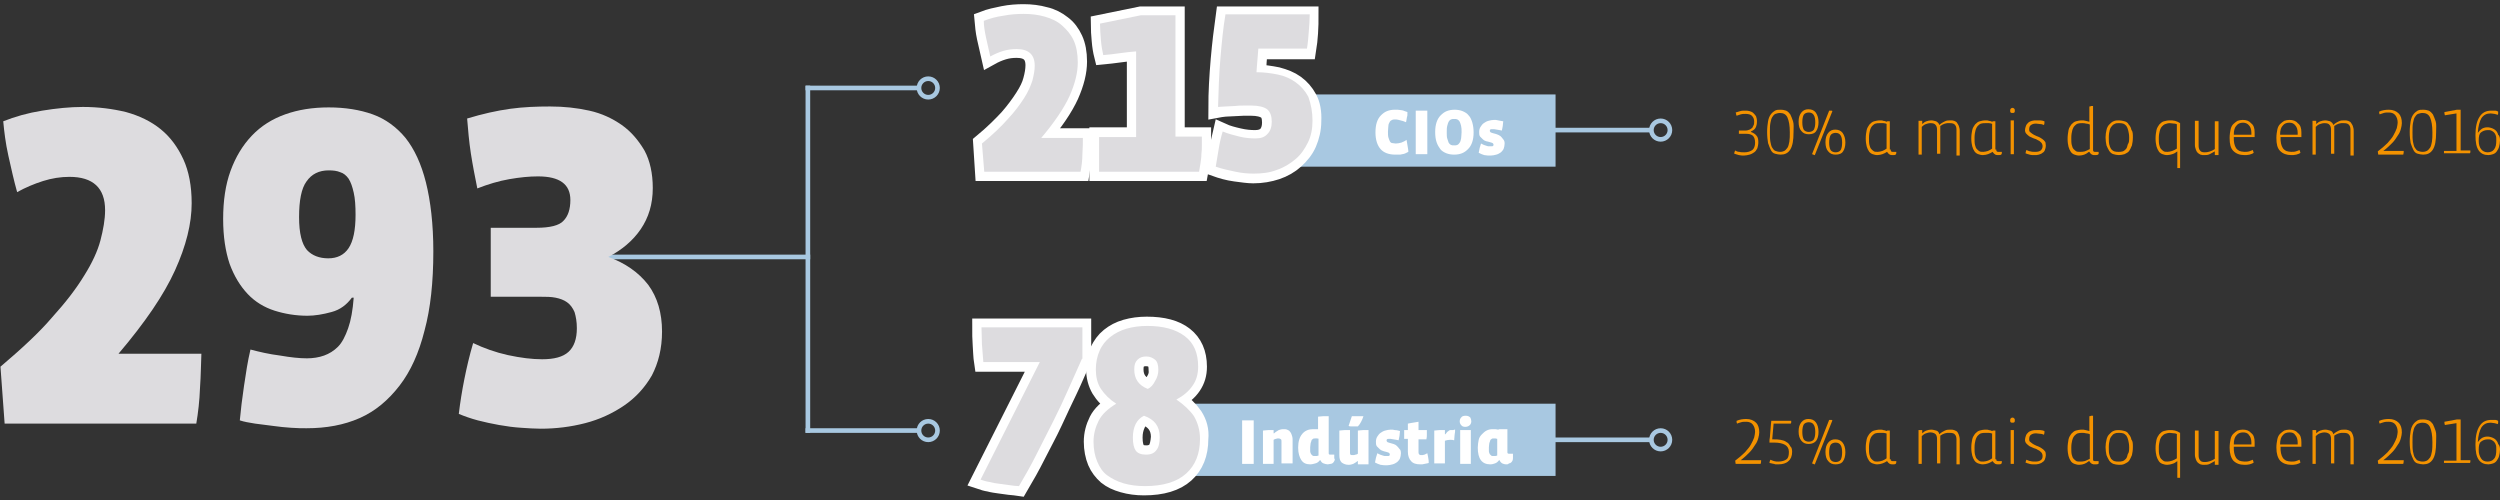 <?xml version="1.0" encoding="UTF-8"?>
<svg width="540px" height="108px" viewBox="0 0 540 108" version="1.1" xmlns="http://www.w3.org/2000/svg" xmlns:xlink="http://www.w3.org/1999/xlink">
    <rect x="0" y="0" width="540" height="108" fill="#333333" stroke="none"/>
    <!-- Generator: Sketch 41.2 (35397) - http://www.bohemiancoding.com/sketch -->
    <title>Sem título-1</title>
    <desc>Created with Sketch.</desc>
    <defs></defs>
    <g id="Page-1" stroke="none" stroke-width="1" fill="none" fill-rule="evenodd">
        <g id="Sem-título-1" transform="translate(0, 2)">
            <path d="M332.2,26.1 L356.7,26.1" id="Shape" stroke="#A8C8E1"></path>
            <circle id="Oval" stroke="#A8C8E1" cx="358.7" cy="26.1" r="2"></circle>
            <path d="M332.2,93 L356.7,93" id="Shape" stroke="#A8C8E1"></path>
            <circle id="Oval" stroke="#A8C8E1" cx="358.7" cy="93" r="2"></circle>
            <rect id="Rectangle-path" fill="#A8C8E1" x="279.8" y="18.4" width="56.2" height="15.6"></rect>
            <rect id="Rectangle-path" fill="#A8C8E1" x="255" y="85.2" width="81" height="15.6"></rect>
            <path d="M117.1,53.5 L175,53.5" id="Shape" stroke="#A8C8E1"></path>
            <g id="Group" transform="translate(0, 21)" fill="#DDDCDF">
                <path d="M43.2,60.8 C43.1,63.6 42.8,66.1 42.4,68.5 L1,68.5 L0.1,56.2 C4.7,52.3 8.5,48.8 11.3,45.5 C14.2,42.3 16.5,39.3 18.2,36.5 C19.9,33.8 21.1,31.2 21.7,28.9 C22.3,26.6 22.7,24.4 22.7,22.4 C22.7,17.6 20.1,15.2 15,15.2 C13.1,15.2 11.2,15.5 9.3,16.1 C7.4,16.7 5.5,17.5 3.7,18.5 C3,16 2.4,13.3 1.8,10.6 C1.2,7.9 0.9,5.4 0.7,3.2 C3.2,2.2 6,1.4 9.1,0.9 C12.2,0.4 15.1,0.1 17.9,0.1 C21.2,0.1 24.3,0.5 27.2,1.2 C30.1,2 32.6,3.2 34.7,4.9 C36.8,6.6 38.4,8.8 39.6,11.4 C40.8,14 41.4,17.2 41.4,20.9 C41.4,25.3 40.2,30.1 37.8,35.4 C35.4,40.7 31.3,46.7 25.6,53.4 L43.5,53.4 C43.4,55.6 43.4,58 43.2,60.8 Z" id="Shape"></path>
                <path d="M48.2,24.3 C48.2,20.4 48.7,16.9 49.8,13.9 C50.9,10.9 52.4,8.4 54.4,6.3 C56.4,4.2 58.8,2.7 61.6,1.7 C64.4,0.7 67.5,0.2 71,0.2 C74.5,0.2 77.7,0.7 80.5,1.7 C83.3,2.7 85.7,4.5 87.6,6.8 C89.5,9.2 91,12.4 92,16.4 C93,20.4 93.6,25.4 93.6,31.3 C93.6,37.9 93,43.6 91.7,48.4 C90.5,53.2 88.7,57.2 86.3,60.3 C83.9,63.4 81.1,65.8 77.7,67.3 C74.3,68.8 70.5,69.5 66.2,69.5 C65.3,69.5 64.2,69.5 62.9,69.4 C61.6,69.3 60.3,69.2 59,69 C57.7,68.8 56.4,68.7 55.1,68.5 C53.8,68.3 52.7,68.1 51.8,67.8 C52,65.6 52.3,63.1 52.7,60.4 C53.1,57.7 53.5,55 54.1,52.5 C56,53 58.1,53.5 60.5,53.8 C62.8,54.2 64.7,54.4 66.3,54.4 C67.6,54.4 68.9,54.2 70,53.8 C71.1,53.4 72.1,52.8 73,51.9 C73.9,51 74.6,49.6 75.2,47.9 C75.8,46.2 76.2,44 76.4,41.3 L76,41.3 C74.9,42.8 73.5,43.9 71.6,44.4 C69.8,44.9 68,45.2 66.4,45.2 C63.9,45.2 61.5,44.8 59.3,44.1 C57.1,43.4 55.1,42.2 53.5,40.5 C51.9,38.8 50.6,36.7 49.6,34 C48.7,31.3 48.2,28.1 48.2,24.3 Z M64.6,23.9 C64.6,27.4 65.2,29.7 66.3,31 C67.4,32.2 69,32.8 70.9,32.8 C72.8,32.8 74.3,32.1 75.3,30.6 C76.3,29.1 76.8,26.7 76.8,23.4 C76.8,21.5 76.7,19.9 76.4,18.6 C76.1,17.3 75.8,16.4 75.3,15.6 C74.8,14.9 74.2,14.4 73.5,14.2 C72.8,13.9 72,13.8 71,13.8 C68.9,13.8 67.3,14.6 66.2,16.2 C65.1,17.7 64.6,20.3 64.6,23.9 Z" id="Shape"></path>
                <path d="M143,48.6 C143,52.3 142.2,55.4 140.8,58.1 C139.3,60.7 137.3,62.9 134.8,64.6 C132.3,66.3 129.5,67.6 126.4,68.4 C123.3,69.2 120.1,69.6 116.8,69.6 C115.5,69.6 114.1,69.5 112.6,69.4 C111,69.3 109.5,69.1 107.8,68.8 C106.2,68.5 104.7,68.2 103.2,67.8 C101.7,67.4 100.3,66.9 99.1,66.4 C99.4,63.9 99.8,61.4 100.3,58.9 C100.8,56.4 101.4,53.8 102.2,51.1 C104.5,52.2 107,53.1 109.7,53.7 C112.5,54.3 114.9,54.6 117.1,54.6 C119.7,54.6 121.6,54.1 122.8,53 C124,51.9 124.6,50.2 124.6,47.9 C124.6,46.5 124.4,45.4 124.1,44.4 C123.7,43.5 123.2,42.8 122.5,42.3 C121.8,41.8 121,41.5 120,41.3 C119,41.1 118,41.1 116.9,41.1 L106,41.1 L106,26.2 L115.9,26.2 C118.8,26.2 120.8,25.7 121.7,24.7 C122.7,23.7 123.2,22.2 123.2,20.2 C123.2,16.8 120.9,15.1 116.2,15.1 C114.3,15.1 112.3,15.3 110,15.7 C107.7,16.1 105.4,16.8 103.1,17.7 C102.6,15.2 102.1,12.7 101.7,10.1 C101.3,7.5 101.1,5 100.9,2.6 C104.2,1.6 107.3,0.9 110.2,0.5 C113.1,0.1 116,0 118.8,0 C121.8,0 124.6,0.3 127.3,0.9 C130,1.5 132.3,2.6 134.3,4 C136.3,5.4 137.9,7.3 139.2,9.5 C140.4,11.7 141,14.5 141,17.6 C141,21.1 140.1,24 138.4,26.5 C136.7,29 134.3,31 131.4,32.5 C135,33.8 137.9,35.8 140,38.5 C142,41.2 143,44.6 143,48.6 Z" id="Shape"></path>
            </g>
            <path d="M224.9,27.6 C227.8,24.2 229.8,21.2 231,18.6 C232.2,15.9 232.8,13.5 232.8,11.3 C232.8,9.4 232.5,7.8 231.9,6.5 C231.3,5.2 230.5,4.1 229.4,3.3 C228.4,2.5 227.1,1.8 225.7,1.5 C224.3,1.1 222.7,0.9 221.1,0.9 C219.7,0.9 218.2,1 216.7,1.3 C215.2,1.6 213.8,1.9 212.5,2.4 C212.6,3.5 212.7,4.7 213,6.1 C213.3,7.5 213.6,8.8 213.9,10.1 C214.8,9.6 215.7,9.2 216.7,8.9 C217.7,8.6 218.6,8.5 219.6,8.5 C222.2,8.5 223.5,9.7 223.5,12.1 C223.5,13.1 223.3,14.2 223,15.3 C222.7,16.5 222.1,17.7 221.2,19.1 C220.3,20.5 219.2,22 217.8,23.6 C216.3,25.2 214.5,27 212.2,28.9 L212.6,35.1 L233.4,35.1 C233.6,33.9 233.7,32.7 233.8,31.3 C233.9,29.9 233.9,28.7 233.9,27.7 L224.9,27.7 L224.9,27.6 Z" id="Shape" stroke="#FFFFFF" stroke-width="4"></path>
            <path d="M237.4,35.1 L259,35.1 C259.1,34.6 259.2,34 259.3,33.3 C259.4,32.7 259.4,32 259.5,31.3 C259.6,30.6 259.6,30 259.6,29.3 L259.6,27.5 L253.9,27.5 L253.9,1.4 L246.4,1.4 L237.6,3.2 C237.6,4.3 237.7,5.5 237.8,6.7 C237.9,8 238.1,9.1 238.3,9.9 C239.3,9.8 240.5,9.7 241.8,9.5 C243.1,9.3 244.3,9.2 245.4,9.1 L245.4,27.5 L237.3,27.5 L237.3,35.1 L237.4,35.1 Z" id="Shape" stroke="#FFFFFF" stroke-width="4"></path>
            <path d="M282.5,19.3 C281.8,18 280.9,17 279.8,16.2 C278.7,15.4 277.4,14.9 275.9,14.5 C274.4,14.2 272.9,14 271.4,13.9 C271.5,13 271.6,12.1 271.6,11.3 C271.7,10.5 271.7,9.7 271.8,8.8 L282.3,8.8 C282.5,7.6 282.6,6.4 282.7,5.1 C282.8,3.8 282.8,2.5 282.8,1.4 L264.6,1.4 C264.2,4.3 263.8,7.5 263.5,11 C263.2,14.5 263,17.9 263,21.4 C263.5,21.3 264,21.3 264.6,21.2 C265.2,21.2 265.9,21.1 266.6,21.1 C267.3,21.1 267.9,21 268.6,21 L270.2,21 C271.8,21 272.9,21.3 273.6,21.8 C274.3,22.3 274.6,23.2 274.6,24.5 C274.6,25.6 274.3,26.5 273.7,27.2 C273.1,27.8 272.2,28.1 271.1,28.1 C270,28.1 268.9,28 267.6,27.7 C266.3,27.4 265.1,27.1 264,26.6 C263.7,27.9 263.4,29.2 263.1,30.5 C262.9,31.8 262.6,33 262.5,34.1 C263.9,34.6 265.3,35 266.8,35.2 C268.3,35.4 269.6,35.6 270.7,35.6 C272.5,35.6 274.2,35.3 275.7,34.8 C277.2,34.3 278.6,33.5 279.7,32.5 C280.8,31.5 281.8,30.3 282.4,28.9 C283,27.5 283.4,25.9 283.4,24.2 C283.5,22.2 283.2,20.6 282.5,19.3 Z" id="Shape" stroke="#FFFFFF" stroke-width="4"></path>
            <g id="Group" transform="translate(212, 1)" fill="#DDDCDF">
                <path d="M21.8,30.3 C21.8,31.7 21.6,33 21.4,34.1 L0.6,34.1 L0.1,28 C2.4,26.1 4.3,24.3 5.7,22.7 C7.2,21.1 8.3,19.6 9.2,18.2 C10.1,16.8 10.6,15.6 11,14.4 C11.3,13.2 11.5,12.2 11.5,11.2 C11.5,8.8 10.2,7.6 7.6,7.6 C6.7,7.6 5.7,7.7 4.7,8 C3.7,8.3 2.8,8.7 1.9,9.2 C1.6,7.9 1.3,6.6 1,5.2 C0.7,3.8 0.5,2.6 0.5,1.5 C1.8,1 3.2,0.6 4.7,0.4 C6.2,0.1 7.7,-7.10542736e-15 9.1,-7.10542736e-15 C10.8,-7.10542736e-15 12.3,0.2 13.7,0.6 C15.1,1 16.4,1.6 17.4,2.5 C18.4,3.4 19.3,4.4 19.9,5.7 C20.5,7 20.8,8.6 20.8,10.5 C20.8,12.7 20.2,15.1 19,17.8 C17.8,20.4 15.7,23.5 12.9,26.8 L21.9,26.8 C21.9,27.7 21.9,28.9 21.8,30.3 Z" id="Shape"></path>
                <path d="M25.4,34.1 L25.4,26.6 L33.4,26.6 L33.4,8.1 C32.3,8.2 31.1,8.3 29.8,8.5 C28.5,8.7 27.4,8.8 26.3,8.9 C26.1,8 25.9,6.9 25.8,5.7 C25.7,4.4 25.6,3.2 25.6,2.1 L34.4,0.3 L41.9,0.3 L41.9,26.5 L47.6,26.5 L47.6,28.3 C47.6,29 47.6,29.6 47.5,30.3 C47.5,31 47.4,31.6 47.3,32.3 C47.2,32.9 47.1,33.5 47,34.1 L25.4,34.1 L25.4,34.1 Z" id="Shape"></path>
                <path d="M71.5,23.1 C71.5,24.8 71.2,26.4 70.5,27.8 C69.8,29.2 69,30.4 67.8,31.4 C66.6,32.4 65.3,33.2 63.8,33.7 C62.3,34.3 60.6,34.5 58.8,34.5 C57.6,34.5 56.3,34.4 54.9,34.1 C53.5,33.8 52,33.5 50.6,33 C50.8,31.9 51,30.7 51.2,29.4 C51.4,28.1 51.7,26.7 52.1,25.4 C53.3,25.9 54.5,26.2 55.7,26.5 C56.9,26.8 58.1,26.9 59.2,26.9 C60.4,26.9 61.2,26.6 61.8,25.9 C62.4,25.3 62.7,24.4 62.7,23.3 C62.7,22.1 62.4,21.2 61.7,20.6 C61,20.1 59.9,19.8 58.3,19.8 L56.7,19.8 C56.1,19.8 55.4,19.8 54.7,19.9 C54,19.9 53.4,20 52.7,20 C52.1,20 51.5,20.1 51.1,20.1 C51.2,16.7 51.3,13.2 51.6,9.7 C51.9,6.2 52.2,3 52.7,0.1 L70.9,0.1 C70.9,1.3 70.8,2.5 70.7,3.8 C70.6,5.1 70.5,6.4 70.3,7.5 L59.8,7.5 C59.7,8.4 59.7,9.2 59.6,10 C59.5,10.8 59.5,11.6 59.4,12.6 C61,12.6 62.5,12.8 64,13.1 C65.5,13.4 66.8,14 67.9,14.8 C69,15.6 69.9,16.6 70.6,17.9 C71.2,19.6 71.5,21.2 71.5,23.1 Z" id="Shape"></path>
            </g>
            <path d="M233.7,68.8 L212,68.8 C212,70 212,71.2 212.1,72.5 C212.2,73.8 212.2,75 212.4,76.3 L224.6,76.3 L211.8,101.7 C212.4,101.9 213,102.1 213.7,102.2 C214.4,102.4 215.2,102.5 215.9,102.6 C216.7,102.7 217.4,102.8 218.1,102.9 C218.8,103 219.5,103 220.1,103.1 C221.4,100.9 222.7,98.6 223.9,96.2 C225.1,93.8 226.4,91.5 227.5,89.1 C228.6,86.7 229.7,84.4 230.8,82.1 C231.9,79.8 232.8,77.6 233.7,75.6 L233.7,68.8 Z" id="Shape" stroke="#FFFFFF" stroke-width="4"></path>
            <path d="M257.8,87.9 C256.9,86.6 255.6,85.3 254,84.3 C255.5,83.5 256.7,82.5 257.5,81.3 C258.3,80.1 258.7,78.8 258.7,77.2 C258.7,74.3 257.7,72.1 255.8,70.6 C253.9,69.1 251.2,68.4 247.7,68.4 C246.1,68.4 244.6,68.6 243.2,69 C241.8,69.4 240.7,70 239.7,70.8 C238.7,71.6 238,72.6 237.4,73.8 C236.9,75 236.6,76.3 236.6,77.8 C236.6,79.3 237,80.8 237.7,82 C238.5,83.3 239.5,84.4 241,85.2 C239.2,86.3 237.9,87.5 237.2,88.9 C236.5,90.3 236.1,91.8 236.1,93.4 C236.1,95 236.4,96.5 236.9,97.7 C237.4,98.9 238.2,99.9 239.1,100.7 C240.1,101.5 241.2,102 242.6,102.4 C244,102.8 245.5,103 247.1,103 C251,103 254,102.1 256,100.3 C258,98.5 259,96 259,92.8 C259.2,90.9 258.7,89.3 257.8,87.9 Z M249.9,95.2 C249.4,95.8 248.7,96.2 247.6,96.2 C246.5,96.2 245.8,95.9 245.4,95.3 C245,94.7 244.8,93.8 244.8,92.5 C244.8,91.4 245,90.5 245.4,89.6 C245.8,88.7 246.4,88.1 247.2,87.8 C249.4,88.6 250.6,90.1 250.6,92.4 C250.5,93.6 250.3,94.6 249.9,95.2 Z M249.5,80.3 C249.1,81.1 248.5,81.6 247.9,81.9 C246,81.1 245,79.8 245,77.8 C245,76.8 245.2,76.1 245.7,75.7 C246.2,75.3 246.8,75.1 247.5,75.1 C248.3,75.1 248.9,75.3 249.4,75.7 C249.9,76.1 250.1,76.9 250.1,77.9 C250.2,78.7 250,79.5 249.5,80.3 Z" id="Shape" stroke="#FFFFFF" stroke-width="4"></path>
            <g id="Group" transform="translate(211, 68)" fill="#DDDCDF">
                <path d="M22.7,7.5 C21.8,9.6 20.8,11.7 19.8,14 C18.8,16.3 17.7,18.6 16.5,21 C15.3,23.4 14.1,25.7 12.9,28.1 C11.7,30.5 10.4,32.8 9.1,35 C8.5,35 7.8,34.9 7.1,34.8 C6.4,34.7 5.7,34.6 4.9,34.5 C4.1,34.4 3.4,34.3 2.7,34.1 C2,34 1.4,33.8 0.8,33.6 L13.6,8.2 L1.4,8.2 C1.3,7 1.2,5.7 1.1,4.4 C1.1,3.1 1,1.9 1,0.7 L22.8,0.7 L22.8,7.5 L22.7,7.5 Z" id="Shape"></path>
                <path d="M48.2,24.8 C48.2,28 47.2,30.5 45.2,32.3 C43.2,34.1 40.2,35 36.3,35 C34.6,35 33.1,34.8 31.7,34.4 C30.3,34 29.2,33.4 28.2,32.7 C27.2,32 26.5,30.9 26,29.7 C25.5,28.5 25.2,27.1 25.2,25.4 C25.2,23.8 25.6,22.3 26.3,20.9 C27,19.5 28.3,18.3 30.1,17.2 C28.7,16.3 27.6,15.2 26.8,14 C26,12.8 25.7,11.3 25.7,9.8 C25.7,8.3 26,6.9 26.5,5.8 C27,4.6 27.8,3.6 28.8,2.8 C29.8,2 31,1.4 32.3,1 C33.7,0.6 35.2,0.4 36.8,0.4 C40.2,0.4 42.9,1.1 44.9,2.6 C46.9,4.1 47.8,6.3 47.8,9.2 C47.8,10.8 47.4,12.2 46.6,13.3 C45.8,14.5 44.6,15.5 43.1,16.3 C44.7,17.4 46,18.6 46.9,19.9 C47.7,21.3 48.2,22.9 48.2,24.8 Z M39.5,24.4 C39.5,22.1 38.4,20.6 36.1,19.8 C35.3,20.2 34.7,20.8 34.3,21.6 C33.9,22.4 33.7,23.4 33.7,24.5 C33.7,25.8 33.9,26.7 34.3,27.3 C34.7,27.9 35.5,28.2 36.5,28.2 C37.6,28.2 38.3,27.9 38.8,27.2 C39.3,26.6 39.5,25.6 39.5,24.4 Z M39.2,9.9 C39.2,8.9 39,8.1 38.5,7.7 C38,7.3 37.4,7 36.6,7 C35.8,7 35.2,7.2 34.7,7.7 C34.2,8.2 34,8.8 34,9.8 C34,11.8 34.9,13.2 36.9,14 C37.6,13.7 38.1,13.1 38.5,12.3 C39,11.5 39.2,10.7 39.2,9.9 Z" id="Shape"></path>
            </g>
            <path d="M174,17 L198.5,17" id="Shape" stroke="#A8C8E1"></path>
            <circle id="Oval" stroke="#A8C8E1" cx="200.5" cy="17" r="2"></circle>
            <path d="M174,91 L198.5,91" id="Shape" stroke="#A8C8E1"></path>
            <circle id="Oval" stroke="#A8C8E1" cx="200.5" cy="91" r="2"></circle>
            <path d="M174.5,16.5 L174.5,91.5" id="Shape" stroke="#A8C8E1"></path>
            <g id="Group" transform="translate(297, 21)" fill="#FFFFFF">
                <path d="M7.2,9.8 C7,9.9 6.8,10 6.6,10.1 C6.4,10.2 6.1,10.3 5.9,10.3 C5.6,10.4 5.4,10.4 5.1,10.4 L4.4,10.4 C3,10.4 1.9,10 1.2,9.2 C0.5,8.4 0.1,7.2 0.1,5.6 C0.1,4.8 0.2,4 0.4,3.4 C0.6,2.8 0.9,2.3 1.3,1.9 C1.7,1.5 2.1,1.2 2.6,1 C3.1,0.8 3.7,0.7 4.2,0.7 L4.9,0.7 C5.2,0.7 5.4,0.8 5.7,0.8 C5.9,0.8 6.2,0.9 6.4,1 C6.6,1.1 6.8,1.1 7,1.2 L7,1.7 C7,1.9 7,2.1 6.9,2.3 C6.9,2.5 6.8,2.7 6.8,2.9 C6.8,3.1 6.7,3.3 6.7,3.4 C6.3,3.2 5.9,3.1 5.5,3 C5.1,2.9 4.8,2.8 4.4,2.8 C4.2,2.8 3.9,2.8 3.7,2.9 C3.5,3 3.3,3.1 3.2,3.3 C3.1,3.5 2.9,3.8 2.9,4.1 C2.9,4.4 2.8,4.9 2.8,5.4 C2.8,5.9 2.8,6.4 2.9,6.7 C3,7 3.1,7.3 3.2,7.5 C3.3,7.7 3.5,7.9 3.7,7.9 C3.9,7.9 4.2,8 4.5,8 C4.9,8 5.3,7.9 5.7,7.8 C6.1,7.6 6.5,7.5 6.8,7.2 C6.8,7.3 6.9,7.5 6.9,7.7 C6.9,7.9 7,8.1 7,8.3 C7,8.5 7.1,8.7 7.1,8.9 C7.2,9.4 7.2,9.6 7.2,9.8 Z" id="Shape"></path>
                <polygon id="Shape" points="8.8 10.3 8.8 0.9 11.3 0.9 11.3 10.3"></polygon>
                <path d="M21.3,5.6 C21.3,6.4 21.2,7.1 21,7.7 C20.8,8.3 20.5,8.8 20.1,9.2 C19.7,9.6 19.3,9.9 18.8,10.1 C18.3,10.3 17.7,10.4 17.1,10.4 C16.5,10.4 15.9,10.3 15.4,10.1 C14.9,9.9 14.4,9.6 14.1,9.2 C13.8,8.8 13.5,8.3 13.3,7.7 C13.1,7.1 13,6.4 13,5.5 C13,4.7 13.1,4 13.3,3.4 C13.5,2.8 13.8,2.3 14.2,1.9 C14.6,1.5 15,1.2 15.5,1 C16,0.8 16.6,0.7 17.2,0.7 C17.8,0.7 18.4,0.8 18.9,1 C19.4,1.2 19.9,1.5 20.2,1.9 C20.6,2.3 20.8,2.8 21,3.4 C21.2,4.1 21.3,4.8 21.3,5.6 Z M18.7,5.6 C18.7,5 18.7,4.6 18.6,4.2 C18.5,3.8 18.4,3.5 18.3,3.3 C18.2,3.1 18,2.9 17.8,2.8 C17.6,2.7 17.4,2.7 17.1,2.7 C16.8,2.7 16.6,2.7 16.4,2.8 C16.2,2.9 16.1,3 15.9,3.3 C15.8,3.5 15.7,3.8 15.6,4.2 C15.5,4.6 15.5,5 15.5,5.6 C15.5,6.1 15.5,6.6 15.6,6.9 C15.7,7.2 15.8,7.5 15.9,7.8 C16,8 16.2,8.2 16.4,8.3 C16.6,8.4 16.8,8.4 17.1,8.4 C17.4,8.4 17.6,8.4 17.8,8.3 C18,8.2 18.1,8.1 18.3,7.8 C18.5,7.5 18.5,7.3 18.6,6.9 C18.6,6.6 18.7,6.2 18.7,5.6 Z" id="Shape"></path>
                <path d="M28,8 C28,8.4 27.9,8.8 27.8,9.1 C27.7,9.4 27.4,9.7 27.2,9.9 C26.9,10.1 26.6,10.3 26.2,10.4 C25.8,10.5 25.4,10.6 25,10.6 C24.5,10.6 24.1,10.6 23.6,10.5 C23.2,10.4 22.8,10.2 22.4,10 C22.5,9.7 22.5,9.3 22.6,9 C22.7,8.6 22.8,8.3 22.9,8 C23.1,8.1 23.3,8.2 23.5,8.3 C23.7,8.4 23.9,8.4 24.1,8.5 C24.3,8.6 24.5,8.6 24.7,8.6 L25.2,8.6 C25.5,8.6 25.6,8.5 25.6,8.2 C25.6,8.1 25.5,8 25.4,7.9 C25.2,7.8 25.1,7.8 24.8,7.7 C24.6,7.6 24.3,7.6 24,7.5 C23.7,7.4 23.5,7.3 23.3,7.1 C23.1,6.9 22.9,6.7 22.7,6.5 C22.5,6.2 22.5,5.9 22.5,5.5 C22.5,5.1 22.6,4.7 22.8,4.4 C23,4.1 23.2,3.8 23.5,3.6 C23.8,3.4 24.1,3.2 24.5,3.1 C24.9,3 25.3,2.9 25.7,2.9 C26,2.9 26.3,2.9 26.6,3 C26.9,3.1 27.3,3.1 27.7,3.2 C27.7,3.5 27.6,3.8 27.6,4.2 C27.5,4.6 27.5,4.9 27.4,5.2 C27.2,5.2 27.1,5.1 26.9,5.1 C26.7,5.1 26.5,5 26.3,5 C26.1,5 25.9,4.9 25.7,4.9 L25.2,4.9 C24.9,4.9 24.8,5 24.8,5.3 C24.8,5.4 24.9,5.5 25,5.6 C25.2,5.7 25.3,5.7 25.6,5.8 C25.9,5.9 26.1,5.9 26.3,6 C26.6,6.1 26.8,6.2 27.1,6.4 C27.3,6.6 27.5,6.8 27.7,7.1 C27.9,7.3 28,7.6 28,8 Z" id="Shape"></path>
            </g>
            <g id="Group" transform="translate(268, 87)" fill="#FFFFFF">
                <polygon id="Shape" points="0.3 11.2 0.3 1.8 2.8 1.8 2.8 11.2"></polygon>
                <path d="M8.8,11.2 L8.8,6.4 C8.8,6.2 8.8,6 8.7,5.9 C8.6,5.8 8.4,5.7 8.1,5.7 C7.9,5.7 7.8,5.7 7.6,5.8 C7.4,5.8 7.3,5.9 7.1,6 L7.1,11.2 L4.8,11.2 L4.8,4 C5.1,4 5.5,3.9 5.9,3.9 L7.1,3.9 L7.1,4.6 L7.2,4.6 C7.5,4.3 7.9,4.1 8.2,3.9 C8.5,3.8 8.8,3.7 9.2,3.7 C9.5,3.7 9.8,3.7 10,3.8 C10.2,3.9 10.5,4 10.6,4.2 C10.8,4.4 10.9,4.6 11,4.9 C11.1,5.2 11.2,5.5 11.2,5.9 L11.2,11.1 L8.8,11.1 L8.8,11.2 Z" id="Shape"></path>
                <path d="M20.2,10.6 C20.1,10.8 20,10.9 19.9,11 C19.8,11.1 19.6,11.2 19.4,11.2 C19.2,11.2 19,11.3 18.8,11.3 C18.5,11.3 18.2,11.2 17.9,11.1 C17.6,11 17.4,10.8 17.2,10.4 L17.1,10.4 C16.8,10.8 16.5,11 16.1,11.1 C15.7,11.2 15.4,11.3 15,11.3 C14.1,11.3 13.5,11 13.1,10.4 C12.7,9.8 12.4,8.9 12.4,7.7 C12.4,6.4 12.7,5.4 13.3,4.7 C13.9,4 14.7,3.7 15.6,3.7 L15.8,3.7 L16.1,3.7 L16.4,3.7 L16.7,3.7 L16.7,1 C17,1 17.4,0.9 17.8,0.9 L19,0.9 L19,8.9 C19,9.1 19.1,9.2 19.3,9.2 L20.2,9.2 L20.2,10 C20.4,10.2 20.3,10.4 20.2,10.6 Z M16.9,5.8 C16.8,5.8 16.7,5.7 16.5,5.7 L16.1,5.7 C15.9,5.7 15.7,5.7 15.6,5.8 C15.5,5.9 15.3,6 15.3,6.1 C15.3,6.2 15.2,6.4 15.1,6.7 C15.1,6.9 15,7.3 15,7.6 L15,8.5 C15,8.7 15.1,8.9 15.2,9.1 C15.3,9.2 15.4,9.3 15.5,9.4 C15.6,9.5 15.8,9.5 15.9,9.5 L16.4,9.5 C16.5,9.5 16.7,9.4 16.8,9.4 L16.8,5.8 L16.9,5.8 Z" id="Shape"></path>
                <path d="M25.3,11.2 L25.3,10.6 L25.2,10.6 C24.9,10.9 24.6,11 24.3,11.2 C24,11.3 23.7,11.4 23.3,11.4 C22.7,11.4 22.2,11.2 21.8,10.9 C21.4,10.5 21.3,10 21.3,9.2 L21.3,4 C21.6,4 22,3.9 22.4,3.9 L23.6,3.9 L23.6,8.7 C23.6,8.9 23.6,9.1 23.7,9.2 C23.8,9.3 24,9.3 24.3,9.3 C24.4,9.3 24.6,9.3 24.8,9.2 C25,9.2 25.2,9.1 25.3,9 L25.3,4 C25.6,4 26,3.9 26.4,3.9 L27.6,3.9 L27.6,11.3 L25.3,11.3 L25.3,11.2 Z M23.8,3.1 L24.3,3.1 L24.8,3.1 L25.3,3.1 C25.6,2.8 25.8,2.5 26,2.1 C26.2,1.7 26.4,1.3 26.5,0.9 L24,0.9 L23.3,3 C23.5,3.1 23.6,3.1 23.8,3.1 Z" id="Shape"></path>
                <path d="M34.6,8.9 C34.6,9.3 34.5,9.7 34.4,10 C34.3,10.3 34,10.6 33.8,10.8 C33.5,11 33.2,11.2 32.8,11.3 C32.4,11.4 32,11.5 31.6,11.5 C31.1,11.5 30.7,11.5 30.2,11.4 C29.8,11.3 29.4,11.1 29,10.9 C29.1,10.6 29.1,10.2 29.2,9.9 C29.3,9.6 29.4,9.2 29.5,8.9 C29.7,9 29.9,9.1 30.1,9.2 C30.3,9.3 30.5,9.3 30.7,9.4 C30.9,9.5 31.1,9.5 31.3,9.5 L31.8,9.5 C32.1,9.5 32.2,9.4 32.2,9.1 C32.2,9 32.1,8.9 32,8.8 C31.8,8.7 31.7,8.7 31.4,8.6 C31.1,8.5 30.9,8.5 30.7,8.4 C30.4,8.3 30.2,8.2 30,8 C29.8,7.8 29.6,7.6 29.4,7.4 C29.2,7.1 29.2,6.8 29.2,6.4 C29.2,6 29.3,5.6 29.5,5.3 C29.7,5 29.9,4.7 30.2,4.5 C30.5,4.3 30.8,4.1 31.2,4 C31.6,3.9 32,3.8 32.4,3.8 C32.7,3.8 33,3.8 33.3,3.9 C33.7,3.9 34,4 34.4,4.1 C34.4,4.4 34.3,4.7 34.3,5.1 C34.2,5.5 34.2,5.8 34.1,6.1 C33.9,6.1 33.8,6 33.6,6 C33.4,6 33.2,5.9 33,5.9 C32.8,5.9 32.6,5.8 32.4,5.8 L31.9,5.8 C31.6,5.8 31.5,5.9 31.5,6.2 C31.5,6.3 31.6,6.4 31.7,6.5 C31.9,6.6 32,6.6 32.3,6.7 C32.5,6.8 32.8,6.8 33,6.9 C33.3,7 33.5,7.1 33.7,7.3 C33.9,7.5 34.1,7.7 34.3,8 C34.5,8.1 34.6,8.5 34.6,8.9 Z" id="Shape"></path>
                <path d="M40.6,11 C40.5,11 40.4,11.1 40.2,11.1 C40,11.1 39.9,11.2 39.7,11.2 C39.5,11.2 39.4,11.3 39.2,11.3 L38.8,11.3 C37.9,11.3 37.2,11.1 36.8,10.6 C36.4,10.2 36.1,9.5 36.1,8.6 L36.1,5.8 L35.3,5.8 L35.3,3.9 L36.1,3.9 L36.1,2.5 C36.4,2.4 36.8,2.4 37.2,2.3 C37.6,2.2 38,2.2 38.4,2.1 L38.4,3.9 L40.2,3.9 L40.2,4.9 C40.2,5.2 40.2,5.5 40.1,5.9 L38.4,5.9 L38.4,8.7 C38.4,9 38.5,9.1 38.6,9.2 C38.7,9.3 38.9,9.3 39.1,9.3 C39.2,9.3 39.4,9.3 39.7,9.2 C39.9,9.1 40.1,9 40.3,8.9 C40.4,9.2 40.4,9.5 40.5,9.9 C40.6,10.3 40.6,10.7 40.6,11 Z" id="Shape"></path>
                <path d="M46.3,3.8 C46.3,4.1 46.3,4.5 46.2,4.9 C46.2,5.3 46.1,5.7 46.1,6.1 C45.8,6 45.5,6 45.2,6 C44.8,6 44.4,6.1 44.1,6.2 L44.1,11.1 L41.8,11.1 L41.8,4 C42.1,4 42.5,3.9 42.9,3.9 L44.1,3.9 L44.1,4.8 L44.2,4.8 C44.4,4.6 44.5,4.4 44.6,4.3 C44.7,4.2 44.9,4.1 45,4 C45.1,3.9 45.2,3.9 45.3,3.9 L45.6,3.9 L45.9,3.9 C46.1,3.8 46.2,3.8 46.3,3.8 Z" id="Shape"></path>
                <path d="M49.8,2 C49.8,2.3 49.7,2.6 49.5,2.8 C49.3,3 49,3.2 48.5,3.2 C48.1,3.2 47.8,3.1 47.6,2.8 C47.4,2.6 47.3,2.3 47.3,2 C47.3,1.7 47.4,1.4 47.6,1.2 C47.8,0.9 48.1,0.8 48.6,0.8 C49,0.8 49.3,0.9 49.6,1.2 C49.7,1.4 49.8,1.7 49.8,2 Z M47.4,11.2 L47.4,3.9 L49.7,3.9 L49.7,11.2 L47.4,11.2 Z" id="Shape"></path>
                <path d="M57.4,11.3 C57,11.3 56.7,11.2 56.5,11.1 C56.3,11 56,10.7 55.9,10.4 L55.8,10.4 C55.5,10.8 55.2,11 54.9,11.1 C54.6,11.2 54.3,11.3 53.9,11.3 C52.1,11.3 51.2,10.1 51.2,7.7 C51.2,7.1 51.3,6.5 51.4,6 C51.5,5.5 51.8,5.1 52.1,4.8 C52.4,4.5 52.7,4.2 53.1,4 C53.5,3.8 53.9,3.7 54.4,3.7 L55,3.7 C55.2,3.7 55.4,3.8 55.6,3.8 C55.8,3.7 55.9,3.7 56.1,3.7 L56.8,3.7 L57.2,3.7 L57.6,3.7 L57.6,8.7 C57.6,8.9 57.7,9 57.9,9 L58.8,9 L58.8,9.8 C58.8,10.1 58.8,10.3 58.7,10.5 C58.6,10.7 58.5,10.8 58.4,10.9 C58.3,11 58.1,11.1 57.9,11.1 C57.8,11.3 57.6,11.3 57.4,11.3 Z M55.4,5.8 C55.2,5.7 55,5.7 54.7,5.7 C54.5,5.7 54.3,5.7 54.2,5.8 C54.1,5.9 53.9,6 53.9,6.1 C53.9,6.2 53.8,6.4 53.7,6.7 C53.7,6.9 53.6,7.2 53.6,7.6 L53.6,8.5 C53.6,8.7 53.7,8.9 53.8,9.1 C53.9,9.2 54,9.3 54.1,9.4 C54.2,9.5 54.4,9.5 54.5,9.5 L55,9.5 C55.1,9.5 55.3,9.4 55.4,9.4 L55.4,5.8 L55.4,5.8 Z" id="Shape"></path>
            </g>
            <g id="Group" transform="translate(374, 20)" fill="#F39200">
                <path d="M5.8,8.7 C5.8,9.2 5.7,9.6 5.6,10 C5.4,10.4 5.2,10.7 4.9,10.9 C4.6,11.1 4.3,11.3 3.9,11.4 C3.5,11.5 3.1,11.6 2.7,11.6 C2.4,11.6 2,11.6 1.6,11.5 C1.2,11.4 0.9,11.3 0.6,11.2 C0.6,11.1 0.6,10.9 0.7,10.8 C0.7,10.7 0.7,10.6 0.8,10.5 C1.1,10.7 1.4,10.8 1.7,10.8 C2,10.9 2.4,10.9 2.8,10.9 C3.5,10.9 4.1,10.7 4.5,10.4 C4.9,10.1 5.1,9.5 5.1,8.8 C5.1,8.1 4.9,7.6 4.6,7.3 C4.2,7 3.8,6.9 3.1,6.9 L1.6,6.9 L1.6,6.2 L3,6.2 C3.4,6.2 3.6,6.1 3.9,6 C4.2,5.9 4.3,5.7 4.5,5.6 C4.6,5.4 4.7,5.2 4.8,5 C4.9,4.8 4.9,4.5 4.9,4.2 C4.9,3.7 4.7,3.3 4.4,3 C4.1,2.7 3.6,2.6 3,2.6 C2.6,2.6 2.3,2.6 2,2.7 C1.7,2.8 1.4,2.9 1.1,3 C1.1,2.9 1,2.8 1,2.7 C1,2.6 1,2.5 0.9,2.3 C1.3,2.2 1.6,2.1 1.9,2 C2.2,1.9 2.6,1.9 2.9,1.9 C3.3,1.9 3.6,1.9 3.9,2 C4.2,2.1 4.5,2.2 4.7,2.4 C4.9,2.6 5.1,2.8 5.3,3.1 C5.4,3.4 5.5,3.7 5.5,4.2 C5.5,4.8 5.4,5.2 5.2,5.6 C5,6 4.6,6.2 4.2,6.4 L4.2,6.5 C4.7,6.7 5.1,6.9 5.4,7.3 C5.7,7.6 5.8,8.1 5.8,8.7 Z" id="Shape"></path>
                <path d="M13.4,6.6 C13.4,8.3 13.2,9.5 12.7,10.3 C12.2,11.1 11.5,11.4 10.6,11.4 C10.2,11.4 9.8,11.3 9.4,11.2 C9,11.1 8.7,10.8 8.5,10.4 C8.3,10 8.1,9.5 7.9,8.9 C7.8,8.3 7.7,7.5 7.7,6.5 C7.7,5.6 7.8,4.8 7.9,4.2 C8,3.6 8.2,3.1 8.5,2.7 C8.8,2.3 9.1,2.1 9.4,1.9 C9.8,1.7 10.1,1.7 10.6,1.7 C11.1,1.7 11.5,1.8 11.8,1.9 C12.2,2.1 12.4,2.3 12.7,2.7 C12.9,3.1 13.1,3.6 13.3,4.2 C13.5,4.8 13.4,5.7 13.4,6.6 Z M12.6,6.6 C12.6,5.1 12.4,4.1 12.1,3.4 C11.8,2.7 11.2,2.4 10.5,2.4 C10.1,2.4 9.8,2.5 9.5,2.6 C9.2,2.7 9,3 8.8,3.3 C8.6,3.6 8.5,4.1 8.4,4.6 C8.3,5.1 8.3,5.8 8.3,6.6 C8.3,7.4 8.3,8 8.4,8.6 C8.5,9.1 8.6,9.6 8.8,9.9 C9,10.2 9.2,10.5 9.5,10.6 C9.8,10.7 10.1,10.8 10.5,10.8 C10.9,10.8 11.2,10.7 11.4,10.6 C11.6,10.5 11.9,10.2 12.1,9.9 C12.3,9.6 12.4,9.1 12.5,8.6 C12.6,8 12.6,7.4 12.6,6.6 Z" id="Shape"></path>
                <path d="M18.8,4.4 C18.8,5.2 18.6,5.9 18.3,6.3 C18,6.8 17.4,7 16.7,7 C16,7 15.5,6.8 15.1,6.3 C14.7,5.9 14.5,5.2 14.5,4.3 C14.5,3.4 14.7,2.8 15.1,2.3 C15.5,1.8 16,1.6 16.6,1.6 C17.3,1.6 17.8,1.8 18.2,2.3 C18.6,2.9 18.8,3.5 18.8,4.4 Z M18.1,4.4 C18.1,3.8 18,3.2 17.8,2.9 C17.6,2.5 17.2,2.3 16.7,2.3 C16.2,2.3 15.8,2.5 15.6,2.8 C15.4,3.2 15.3,3.7 15.3,4.4 C15.3,5.1 15.4,5.6 15.6,6 C15.8,6.3 16.2,6.5 16.7,6.5 C17.2,6.5 17.6,6.3 17.8,6 C18,5.6 18.1,5.1 18.1,4.4 Z M18,11.5 C17.9,11.5 17.8,11.5 17.7,11.4 C17.6,11.4 17.5,11.3 17.4,11.3 L21.1,1.9 L21.5,1.9 C21.7,1.9 21.7,1.9 21.8,2 L18,11.5 Z M24.6,8.8 C24.6,9.6 24.4,10.3 24.1,10.7 C23.8,11.2 23.2,11.4 22.5,11.4 C21.8,11.4 21.3,11.2 20.9,10.7 C20.5,10.3 20.3,9.6 20.3,8.7 C20.3,7.8 20.5,7.2 20.9,6.7 C21.3,6.2 21.8,6 22.4,6 C23.1,6 23.6,6.2 24,6.7 C24.4,7.3 24.6,7.9 24.6,8.8 Z M23.9,8.8 C23.9,8.2 23.8,7.6 23.6,7.3 C23.4,6.9 23,6.7 22.5,6.7 C22,6.7 21.6,6.9 21.4,7.2 C21.2,7.6 21.1,8.1 21.1,8.8 C21.1,9.5 21.2,10 21.4,10.4 C21.6,10.7 22,10.9 22.5,10.9 C23,10.9 23.4,10.7 23.6,10.4 C23.8,10 23.9,9.5 23.9,8.8 Z" id="Shape"></path>
                <path d="M34.4,10.3 C34.4,10.5 34.4,10.6 34.5,10.7 C34.6,10.8 34.7,10.8 34.8,10.8 L35.6,10.8 L35.6,11 C35.6,11.4 35.4,11.5 35,11.5 C34.7,11.5 34.4,11.5 34.2,11.4 C34,11.3 33.8,11.1 33.6,10.8 L33.6,10.8 C33.3,11 32.9,11.2 32.6,11.3 C32.3,11.4 31.9,11.5 31.5,11.5 C31.1,11.5 30.8,11.4 30.5,11.3 C30.2,11.2 29.9,11 29.7,10.7 C29.5,10.4 29.3,10 29.2,9.6 C29.1,9.2 29,8.6 29,7.9 C29,7.2 29.1,6.6 29.2,6.1 C29.3,5.6 29.6,5.2 29.8,4.9 C30.1,4.6 30.4,4.3 30.8,4.2 C31.2,4.1 31.6,4 32.1,4 C32.3,4 32.6,4 32.8,4.1 C33,4.1 33.3,4.2 33.5,4.3 C33.6,4.2 33.7,4.2 33.7,4.2 L34,4.2 L34.2,4.2 L34.2,10.3 L34.4,10.3 Z M33.6,4.8 C33.4,4.7 33.1,4.6 32.8,4.6 L32.1,4.6 C31.7,4.6 31.4,4.6 31.1,4.7 C30.8,4.8 30.6,5 30.4,5.2 C30.2,5.4 30,5.8 29.9,6.2 C29.8,6.6 29.7,7.1 29.7,7.8 C29.7,8.4 29.7,8.9 29.8,9.3 C29.9,9.7 30,10 30.2,10.2 C30.4,10.4 30.6,10.6 30.8,10.7 C31,10.8 31.3,10.8 31.6,10.8 C31.9,10.8 32.3,10.7 32.6,10.6 C32.9,10.5 33.2,10.3 33.5,10.1 L33.5,4.8 L33.6,4.8 Z" id="Shape"></path>
                <path d="M48.6,11.3 L48.6,6 C48.6,5.6 48.5,5.2 48.3,5 C48.1,4.7 47.7,4.6 47.2,4.6 L46.6,4.6 C46.4,4.6 46.3,4.7 46.1,4.7 C45.9,4.8 45.8,4.8 45.6,4.9 C45.5,5 45.3,5.1 45.1,5.2 L45.1,11.2 L44.4,11.2 L44.4,6 C44.4,5.6 44.3,5.2 44.1,5 C43.9,4.7 43.5,4.6 43,4.6 C42.6,4.6 42.3,4.7 42,4.8 C41.7,4.9 41.4,5.1 41.1,5.4 L41.1,11.4 L40.4,11.4 L40.4,4.1 L40.8,4.1 L41.2,4.1 L41.2,4.8 L41.2,4.8 C41.5,4.5 41.8,4.3 42.1,4.2 C42.4,4.1 42.8,4 43.1,4 C43.5,4 43.8,4.1 44.2,4.2 C44.5,4.4 44.8,4.6 44.9,5 C45.3,4.6 45.7,4.4 46.1,4.2 C46.5,4 46.9,4 47.3,4 C47.6,4 47.8,4 48.1,4.1 C48.3,4.2 48.6,4.3 48.7,4.5 C48.8,4.7 49,4.9 49.1,5.2 C49.2,5.5 49.3,5.8 49.3,6.3 L49.3,11.6 L48.6,11.6 L48.6,11.3 Z" id="Shape"></path>
                <path d="M57.2,10.3 C57.2,10.5 57.2,10.6 57.3,10.7 C57.4,10.8 57.5,10.8 57.6,10.8 L58.4,10.8 L58.4,11 C58.4,11.4 58.2,11.5 57.8,11.5 C57.5,11.5 57.2,11.5 57,11.4 C56.8,11.3 56.6,11.1 56.4,10.8 L56.4,10.8 C56.1,11 55.7,11.2 55.4,11.3 C55.1,11.4 54.7,11.5 54.3,11.5 C53.9,11.5 53.6,11.4 53.3,11.3 C53,11.2 52.7,11 52.5,10.7 C52.3,10.4 52.1,10 52,9.6 C51.9,9.2 51.8,8.6 51.8,7.9 C51.8,7.2 51.9,6.6 52,6.1 C52.1,5.6 52.4,5.2 52.6,4.9 C52.9,4.6 53.2,4.3 53.6,4.2 C54,4.1 54.4,4 54.9,4 C55.1,4 55.4,4 55.6,4.1 C55.8,4.1 56.1,4.2 56.3,4.3 C56.4,4.2 56.5,4.2 56.5,4.2 L56.8,4.2 L57,4.2 L57,10.3 L57.2,10.3 Z M56.4,4.8 C56.2,4.7 55.9,4.6 55.6,4.6 L54.9,4.6 C54.5,4.6 54.2,4.6 53.9,4.7 C53.6,4.8 53.4,5 53.2,5.2 C53,5.4 52.8,5.8 52.7,6.2 C52.6,6.6 52.5,7.1 52.5,7.8 C52.5,8.4 52.5,8.9 52.6,9.3 C52.7,9.7 52.8,10 53,10.2 C53.2,10.4 53.4,10.6 53.6,10.7 C53.8,10.8 54.1,10.8 54.4,10.8 C54.7,10.8 55.1,10.7 55.4,10.6 C55.7,10.5 56,10.3 56.3,10.1 L56.3,4.8 L56.4,4.8 Z" id="Shape"></path>
                <path d="M61.2,1.9 C61.2,2.1 61.2,2.2 61.1,2.3 C61,2.4 60.9,2.4 60.7,2.4 C60.5,2.4 60.4,2.4 60.3,2.3 C60.2,2.2 60.2,2.1 60.2,1.9 C60.2,1.8 60.2,1.6 60.3,1.5 C60.4,1.4 60.5,1.3 60.7,1.3 C60.9,1.3 61,1.4 61.1,1.5 C61.2,1.6 61.2,1.8 61.2,1.9 Z M60.3,11.3 L60.3,4 L61,4 L61,11.3 L60.3,11.3 Z" id="Shape"></path>
                <path d="M67.9,9.5 C67.9,9.8 67.8,10.1 67.7,10.4 C67.6,10.7 67.4,10.9 67.2,11 C67,11.2 66.7,11.3 66.4,11.4 C66.1,11.5 65.8,11.5 65.4,11.5 C65.1,11.5 64.7,11.5 64.4,11.4 C64,11.3 63.7,11.2 63.5,11.1 C63.5,11 63.6,10.9 63.6,10.7 C63.6,10.6 63.7,10.5 63.7,10.4 C64,10.5 64.3,10.7 64.6,10.7 C64.9,10.8 65.3,10.8 65.6,10.8 C66.2,10.8 66.5,10.7 66.8,10.5 C67,10.3 67.2,10 67.2,9.6 C67.2,9.3 67.1,9 66.9,8.8 C66.7,8.6 66.5,8.4 66.2,8.3 C65.9,8.1 65.7,8 65.3,7.9 C65,7.8 64.7,7.6 64.4,7.5 C64.1,7.3 63.9,7.1 63.7,6.9 C63.5,6.7 63.4,6.4 63.4,6.1 C63.4,5.8 63.5,5.5 63.6,5.2 C63.7,4.9 63.9,4.7 64.1,4.5 C64.3,4.3 64.6,4.2 64.9,4.1 C65.2,4 65.5,4 65.9,4 L66.7,4 C67,4 67.3,4.1 67.6,4.2 L67.6,4.6 C67.6,4.8 67.5,4.9 67.5,5 C67.2,4.9 67,4.8 66.7,4.8 C66.4,4.8 66.1,4.7 65.8,4.7 C65.3,4.7 65,4.8 64.7,5 C64.4,5.2 64.3,5.5 64.3,6 C64.3,6.3 64.4,6.5 64.6,6.6 C64.8,6.8 65,6.9 65.3,7.1 C65.6,7.2 65.8,7.4 66.2,7.5 C66.5,7.6 66.8,7.8 67.1,8 C67.4,8.2 67.6,8.4 67.8,8.7 C67.8,8.8 67.9,9.1 67.9,9.5 Z" id="Shape"></path>
                <path d="M78.7,11.5 L78.3,11.5 C78.2,11.5 78.1,11.5 77.9,11.4 C77.7,11.3 77.7,11.3 77.6,11.2 C77.5,11.1 77.4,11 77.3,10.8 L77.2,10.8 C76.8,11.1 76.5,11.3 76.2,11.4 C75.9,11.5 75.5,11.6 75.1,11.6 C74.7,11.6 74.4,11.5 74.1,11.4 C73.8,11.3 73.5,11.1 73.3,10.8 C73.1,10.5 72.9,10.1 72.8,9.7 C72.7,9.3 72.6,8.7 72.6,8 C72.6,7.3 72.7,6.7 72.8,6.1 C72.9,5.6 73.2,5.2 73.4,4.9 C73.7,4.6 74,4.3 74.4,4.2 C74.8,4.1 75.2,4 75.7,4 C75.9,4 76.2,4 76.5,4.1 C76.8,4.2 77,4.2 77.3,4.3 L77.3,1 C77.4,1 77.5,1 77.7,0.9 L78.1,0.9 L78.1,10.3 C78.1,10.5 78.1,10.6 78.2,10.7 C78.3,10.8 78.4,10.8 78.5,10.8 L79.3,10.8 L79.3,11 C79.4,11.3 79.2,11.5 78.7,11.5 Z M77.4,4.9 C77.2,4.8 76.9,4.7 76.6,4.7 C76.3,4.6 76,4.6 75.8,4.6 C75.4,4.6 75.1,4.6 74.8,4.7 C74.5,4.8 74.3,5 74.1,5.2 C73.9,5.4 73.7,5.8 73.6,6.2 C73.5,6.6 73.4,7.1 73.4,7.8 C73.4,8.4 73.4,8.9 73.5,9.3 C73.6,9.7 73.7,10 73.9,10.2 C74.1,10.4 74.3,10.6 74.5,10.7 C74.7,10.8 75,10.8 75.3,10.8 C75.6,10.8 75.9,10.8 76.3,10.7 C76.6,10.6 77,10.4 77.4,10.2 L77.4,4.9 L77.4,4.9 Z" id="Shape"></path>
                <path d="M86.7,7.7 C86.7,8.4 86.6,8.9 86.5,9.4 C86.3,9.9 86.1,10.3 85.9,10.6 C85.7,10.9 85.3,11.1 84.9,11.3 C84.5,11.4 84.1,11.5 83.7,11.5 C83.3,11.5 82.8,11.4 82.5,11.3 C82.1,11.2 81.8,10.9 81.6,10.6 C81.4,10.3 81.2,9.9 81,9.4 C80.9,8.9 80.8,8.3 80.8,7.7 C80.8,7.1 80.9,6.5 81,6.1 C81.1,5.6 81.3,5.2 81.6,4.9 C81.9,4.6 82.2,4.3 82.5,4.2 C82.9,4 83.3,4 83.7,4 C84.1,4 84.5,4.1 84.9,4.2 C85.3,4.3 85.6,4.5 85.8,4.9 C86.1,5.2 86.3,5.6 86.4,6.1 C86.7,6.4 86.7,7 86.7,7.7 Z M85.9,7.7 C85.9,7.1 85.8,6.6 85.7,6.2 C85.6,5.8 85.5,5.5 85.3,5.2 C85.1,5 84.9,4.8 84.6,4.7 C84.3,4.6 84,4.6 83.7,4.6 C83.4,4.6 83.1,4.6 82.9,4.7 C82.7,4.8 82.4,4.9 82.2,5.2 C82,5.4 81.8,5.7 81.7,6.1 C81.6,6.5 81.5,7 81.5,7.7 C81.5,8.3 81.5,8.8 81.6,9.2 C81.7,9.6 81.8,9.9 82,10.2 C82.2,10.4 82.4,10.6 82.7,10.7 C83,10.8 83.3,10.8 83.6,10.8 C83.9,10.8 84.2,10.8 84.5,10.7 C84.8,10.6 85,10.4 85.2,10.2 C85.4,10 85.5,9.6 85.6,9.2 C85.9,8.8 85.9,8.3 85.9,7.7 Z" id="Shape"></path>
                <path d="M96.3,14.2 L96.3,10.7 L96.3,10.7 C95.9,11 95.6,11.2 95.2,11.3 C94.9,11.4 94.5,11.5 94.1,11.5 C93.7,11.5 93.4,11.4 93.1,11.3 C92.8,11.2 92.5,11 92.3,10.7 C92.1,10.4 91.9,10 91.8,9.6 C91.7,9.2 91.6,8.6 91.6,7.9 C91.6,7.2 91.7,6.6 91.8,6.1 C91.9,5.6 92.2,5.2 92.4,4.9 C92.7,4.6 93,4.3 93.4,4.2 C93.8,4.1 94.2,4 94.7,4 C95.1,4 95.4,4 95.8,4.1 C96.2,4.2 96.6,4.4 96.9,4.6 L96.9,14.3 L96.3,14.3 L96.3,14.2 Z M96.3,4.9 C96.1,4.8 95.9,4.7 95.6,4.7 C95.3,4.7 95,4.6 94.7,4.6 C94.3,4.6 94,4.7 93.7,4.8 C93.4,4.9 93.2,5.1 93,5.3 C92.8,5.5 92.6,5.9 92.5,6.3 C92.4,6.7 92.3,7.2 92.3,7.8 C92.3,8.4 92.3,8.9 92.4,9.3 C92.5,9.7 92.6,10 92.8,10.2 C93,10.4 93.2,10.6 93.4,10.7 C93.6,10.8 93.9,10.8 94.2,10.8 C94.5,10.8 94.9,10.7 95.2,10.6 C95.5,10.5 95.9,10.3 96.2,10.1 L96.2,4.9 L96.3,4.9 Z" id="Shape"></path>
                <path d="M104.4,11.3 L104.4,10.7 L104.4,10.7 C104,10.9 103.7,11.1 103.3,11.3 C102.9,11.5 102.5,11.5 102.1,11.5 C101.8,11.5 101.6,11.5 101.3,11.4 C101.1,11.3 100.9,11.2 100.7,11 C100.5,10.8 100.4,10.6 100.3,10.3 C100.2,10 100.1,9.7 100.1,9.3 L100.1,4.1 L100.5,4.1 L100.9,4.1 L100.9,9.5 C100.9,9.9 101,10.3 101.2,10.5 C101.4,10.8 101.7,10.9 102.2,10.9 C102.7,10.9 103.1,10.8 103.4,10.7 C103.7,10.6 104.1,10.4 104.4,10.2 L104.4,4.2 L104.8,4.2 L105.2,4.2 L105.2,11.5 L104.4,11.5 L104.4,11.3 Z" id="Shape"></path>
                <path d="M113,6.6 L113,7.1 L113,7.6 L108.5,7.6 L108.5,7.7 C108.5,8.2 108.5,8.6 108.6,9 C108.7,9.4 108.8,9.7 109,10 C109.2,10.3 109.4,10.4 109.7,10.6 C110,10.7 110.4,10.8 110.8,10.8 C111.1,10.8 111.5,10.8 111.8,10.7 C112.1,10.6 112.4,10.5 112.6,10.4 C112.6,10.5 112.7,10.6 112.7,10.7 C112.7,10.8 112.8,10.9 112.8,11 C112.6,11.2 112.2,11.3 111.9,11.4 C111.5,11.5 111.1,11.5 110.8,11.5 C109.8,11.5 109,11.2 108.4,10.6 C107.8,10 107.6,9.1 107.6,7.8 C107.6,7.1 107.7,6.5 107.8,6 C107.9,5.5 108.1,5.1 108.4,4.8 C108.7,4.5 109,4.3 109.3,4.1 C109.6,4 110,3.9 110.4,3.9 C111.2,3.9 111.8,4.1 112.2,4.6 C112.8,5 113,5.7 113,6.6 Z M110.5,4.5 C109.9,4.5 109.4,4.7 109.1,5.1 C108.7,5.5 108.5,6.1 108.5,7.1 L112.3,7.1 L112.3,6.9 L112.3,6.7 C112.3,6 112.1,5.4 111.8,5.1 C111.5,4.7 111,4.5 110.5,4.5 Z" id="Shape"></path>
                <path d="M123.1,6.6 L123.1,7.1 L123.1,7.6 L118.6,7.6 L118.6,7.7 C118.6,8.2 118.6,8.6 118.7,9 C118.8,9.4 118.9,9.7 119.1,10 C119.3,10.3 119.5,10.4 119.8,10.6 C120.1,10.7 120.5,10.8 120.9,10.8 C121.2,10.8 121.6,10.8 121.9,10.7 C122.2,10.6 122.5,10.5 122.7,10.4 C122.7,10.5 122.8,10.6 122.8,10.7 C122.8,10.8 122.9,10.9 122.9,11 C122.7,11.2 122.3,11.3 122,11.4 C121.6,11.5 121.2,11.5 120.9,11.5 C119.9,11.5 119.1,11.2 118.5,10.6 C117.9,10 117.7,9.1 117.7,7.8 C117.7,7.1 117.8,6.5 117.9,6 C118,5.5 118.2,5.1 118.5,4.8 C118.8,4.5 119.1,4.3 119.4,4.1 C119.7,4 120.1,3.9 120.5,3.9 C121.3,3.9 121.9,4.1 122.3,4.6 C122.9,5 123.1,5.7 123.1,6.6 Z M120.5,4.5 C119.9,4.5 119.4,4.7 119.1,5.1 C118.7,5.5 118.5,6.1 118.5,7.1 L122.3,7.1 L122.3,6.9 L122.3,6.7 C122.3,6 122.1,5.4 121.8,5.1 C121.5,4.7 121.1,4.5 120.5,4.5 Z" id="Shape"></path>
                <path d="M133.7,11.3 L133.7,6 C133.7,5.6 133.6,5.2 133.4,5 C133.2,4.7 132.8,4.6 132.3,4.6 L131.7,4.6 C131.5,4.6 131.4,4.7 131.2,4.7 C131,4.8 130.9,4.8 130.7,4.9 C130.6,5 130.4,5.1 130.2,5.2 L130.2,11.2 L129.5,11.2 L129.5,6 C129.5,5.6 129.4,5.2 129.2,5 C129,4.7 128.6,4.6 128.1,4.6 C127.7,4.6 127.4,4.7 127.1,4.8 C126.8,4.9 126.5,5.1 126.2,5.4 L126.2,11.4 L125.5,11.4 L125.5,4.1 L125.9,4.1 L126.3,4.1 L126.3,4.8 L126.3,4.8 C126.6,4.5 126.9,4.3 127.2,4.2 C127.5,4.1 127.9,4 128.2,4 C128.6,4 128.9,4.1 129.3,4.2 C129.6,4.4 129.9,4.6 130,5 C130.4,4.6 130.8,4.4 131.2,4.2 C131.6,4 132,4 132.4,4 C132.7,4 132.9,4 133.2,4.1 C133.4,4.2 133.7,4.3 133.8,4.5 C133.9,4.7 134.1,4.9 134.2,5.2 C134.3,5.5 134.4,5.8 134.4,6.3 L134.4,11.6 L133.7,11.6 L133.7,11.3 Z" id="Shape"></path>
                <path d="M145.2,10.7 C145.2,10.9 145.2,11.1 145.1,11.4 L139.7,11.4 L139.6,10.7 C140.4,10.1 141.1,9.5 141.7,8.9 C142.2,8.3 142.7,7.8 143,7.2 C143.3,6.7 143.5,6.2 143.7,5.7 C143.8,5.2 143.9,4.8 143.9,4.5 C143.9,3.8 143.7,3.3 143.4,2.9 C143.1,2.5 142.6,2.3 142,2.3 C141.6,2.3 141.2,2.3 140.9,2.4 C140.6,2.5 140.3,2.6 140,2.7 C140,2.6 139.9,2.5 139.9,2.4 L139.9,2.1 C140.6,1.8 141.3,1.7 142,1.7 C142.9,1.7 143.6,2 144.1,2.5 C144.6,3 144.8,3.7 144.8,4.6 C144.8,5 144.7,5.4 144.6,5.8 C144.5,6.2 144.3,6.8 143.9,7.3 C143.6,7.8 143.2,8.4 142.7,8.9 C142.2,9.4 141.6,10 140.8,10.6 L145.2,10.6 L145.2,10.7 Z" id="Shape"></path>
                <path d="M152.2,6.6 C152.2,8.3 152,9.5 151.5,10.3 C151,11.1 150.3,11.4 149.4,11.4 C149,11.4 148.6,11.3 148.2,11.2 C147.8,11.1 147.5,10.8 147.3,10.4 C147.1,10 146.9,9.5 146.7,8.9 C146.6,8.3 146.5,7.5 146.5,6.5 C146.5,5.6 146.6,4.8 146.7,4.2 C146.8,3.6 147,3.1 147.3,2.7 C147.6,2.3 147.9,2.1 148.2,1.9 C148.6,1.7 148.9,1.7 149.4,1.7 C149.9,1.7 150.3,1.8 150.6,1.9 C151,2.1 151.2,2.3 151.5,2.7 C151.7,3.1 151.9,3.6 152.1,4.2 C152.3,4.8 152.2,5.7 152.2,6.6 Z M151.4,6.6 C151.4,5.1 151.2,4.1 150.9,3.4 C150.6,2.7 150,2.4 149.3,2.4 C148.9,2.4 148.6,2.5 148.3,2.6 C148,2.7 147.8,3 147.6,3.3 C147.4,3.6 147.3,4.1 147.2,4.6 C147.1,5.1 147.1,5.8 147.1,6.6 C147.1,7.4 147.1,8 147.2,8.6 C147.3,9.1 147.4,9.6 147.6,9.9 C147.8,10.2 148,10.5 148.3,10.6 C148.6,10.7 148.9,10.8 149.3,10.8 C149.7,10.8 150,10.7 150.2,10.6 C150.4,10.5 150.7,10.2 150.9,9.9 C151.1,9.6 151.2,9.1 151.3,8.6 C151.4,8 151.4,7.4 151.4,6.6 Z" id="Shape"></path>
                <path d="M153.9,11.3 L153.9,10.6 L156.6,10.6 L156.6,2.5 L154.1,2.9 C154.1,2.8 154,2.7 154,2.5 L154,2.2 L156.7,1.7 L157.5,1.7 L157.5,10.5 L159.6,10.5 L159.6,10.8 C159.6,10.9 159.6,11 159.5,11.1 L153.9,11.1 L153.9,11.3 Z" id="Shape"></path>
                <path d="M166,8.3 C166,8.8 165.9,9.3 165.8,9.7 C165.7,10.1 165.5,10.4 165.3,10.7 C165.1,11 164.8,11.2 164.5,11.3 C164.2,11.4 163.8,11.5 163.5,11.5 C162.6,11.5 161.9,11.2 161.4,10.5 C160.9,9.8 160.7,8.7 160.7,7.2 C160.7,5.4 161,4.1 161.6,3.2 C162.2,2.3 163,1.9 164.1,1.9 L164.9,1.9 C165.2,1.9 165.4,2 165.6,2.1 L165.6,2.4 C165.6,2.5 165.6,2.7 165.5,2.8 C165.3,2.7 165.1,2.7 164.8,2.6 C164.5,2.6 164.3,2.5 164,2.5 C163.1,2.5 162.5,2.8 162,3.5 C161.6,4.2 161.3,5.2 161.2,6.7 L161.2,6.7 C161.5,6.3 161.8,6 162.1,5.8 C162.5,5.6 162.8,5.5 163.3,5.5 C163.7,5.5 164,5.6 164.3,5.7 C164.6,5.8 164.9,6 165.1,6.2 C165.3,6.4 165.5,6.7 165.6,7.1 C165.9,7.3 166,7.8 166,8.3 Z M165.2,8.3 C165.2,7.9 165.2,7.5 165.1,7.3 C165,7 164.9,6.8 164.7,6.6 C164.5,6.4 164.3,6.3 164.1,6.2 C163.9,6.1 163.6,6.1 163.4,6.1 C162.7,6.1 162.3,6.3 161.9,6.6 C161.5,6.9 161.4,7.5 161.4,8.4 C161.4,9.2 161.6,9.8 161.9,10.2 C162.2,10.6 162.7,10.9 163.3,10.9 C163.9,10.9 164.4,10.7 164.7,10.3 C165.1,9.8 165.2,9.2 165.2,8.3 Z" id="Shape"></path>
            </g>
            <g id="Group" transform="translate(374, 87)" fill="#F39200">
                <path d="M6.4,10.5 C6.4,10.7 6.4,10.9 6.3,11.2 L0.9,11.2 L0.8,10.5 C1.6,9.9 2.3,9.3 2.9,8.7 C3.4,8.1 3.9,7.6 4.2,7 C4.5,6.5 4.7,6 4.9,5.5 C5,5 5.1,4.6 5.1,4.3 C5.1,3.6 4.9,3.1 4.6,2.7 C4.3,2.3 3.8,2.1 3.2,2.1 C2.8,2.1 2.4,2.1 2.1,2.2 C1.7,2.3 1.5,2.4 1.2,2.5 C1.2,2.4 1.1,2.3 1.1,2.2 L1.1,1.9 C1.8,1.6 2.5,1.5 3.2,1.5 C4.1,1.5 4.8,1.8 5.3,2.3 C5.8,2.8 6,3.5 6,4.4 C6,4.8 5.9,5.2 5.8,5.6 C5.7,6 5.5,6.6 5.1,7.1 C4.8,7.6 4.4,8.2 3.9,8.7 C3.4,9.2 2.8,9.8 2,10.4 L6.4,10.4 L6.4,10.5 Z" id="Shape"></path>
                <path d="M13.1,8.6 C13.1,9.5 12.8,10.2 12.3,10.6 C11.8,11.1 11,11.3 10.1,11.3 L9.7,11.3 C9.5,11.3 9.4,11.3 9.2,11.2 C9,11.2 8.8,11.1 8.7,11.1 C8.5,11.1 8.4,11 8.2,11 C8.2,10.8 8.3,10.5 8.4,10.3 C8.6,10.4 8.9,10.5 9.2,10.6 C9.5,10.7 9.8,10.7 10.1,10.7 C10.9,10.7 11.5,10.5 11.9,10.2 C12.3,9.9 12.4,9.3 12.4,8.6 C12.4,7.9 12.1,7.4 11.6,7.1 C11.1,6.8 10.3,6.6 9.3,6.6 L8.7,6.6 L8.2,6.6 C8.2,6.2 8.2,5.8 8.3,5.4 C8.3,5 8.4,4.5 8.4,4.1 C8.4,3.7 8.5,3.3 8.5,2.9 C8.5,2.5 8.6,2.2 8.6,1.9 L12.9,1.9 L12.9,2.2 C12.9,2.3 12.9,2.4 12.8,2.5 L9.1,2.5 L8.8,5.9 L9,5.9 C9.6,5.9 10.1,5.9 10.6,6 C11.1,6.1 11.5,6.2 11.9,6.5 C12.3,6.7 12.5,7 12.7,7.4 C13,7.6 13.1,8.1 13.1,8.6 Z" id="Shape"></path>
                <path d="M18.8,4.3 C18.8,5.1 18.6,5.8 18.3,6.2 C18,6.6 17.4,6.9 16.7,6.9 C16,6.9 15.5,6.7 15.1,6.2 C14.7,5.7 14.5,5.1 14.5,4.2 C14.5,3.3 14.7,2.7 15.1,2.2 C15.5,1.7 16,1.5 16.6,1.5 C17.3,1.5 17.8,1.7 18.2,2.2 C18.6,2.7 18.8,3.4 18.8,4.3 Z M18.1,4.3 C18.1,3.7 18,3.1 17.8,2.8 C17.6,2.4 17.2,2.2 16.7,2.2 C16.2,2.2 15.8,2.4 15.6,2.7 C15.4,3.1 15.3,3.6 15.3,4.3 C15.3,5 15.4,5.5 15.6,5.9 C15.8,6.2 16.2,6.4 16.7,6.4 C17.2,6.4 17.6,6.2 17.8,5.9 C18,5.5 18.1,5 18.1,4.3 Z M18,11.3 C17.9,11.3 17.8,11.3 17.7,11.2 C17.6,11.2 17.5,11.1 17.4,11.1 L21.1,1.7 L21.5,1.7 C21.6,1.7 21.7,1.7 21.8,1.8 L18,11.3 Z M24.6,8.7 C24.6,9.5 24.4,10.2 24.1,10.6 C23.8,11.1 23.2,11.3 22.5,11.3 C21.8,11.3 21.3,11.1 20.9,10.6 C20.5,10.2 20.3,9.5 20.3,8.6 C20.3,7.7 20.5,7.1 20.9,6.6 C21.3,6.1 21.8,5.9 22.4,5.9 C23.1,5.9 23.6,6.1 24,6.6 C24.4,7.1 24.6,7.8 24.6,8.7 Z M23.9,8.7 C23.9,8.1 23.8,7.5 23.6,7.2 C23.4,6.8 23,6.6 22.5,6.6 C22,6.6 21.6,6.8 21.4,7.1 C21.2,7.5 21.1,8 21.1,8.7 C21.1,9.4 21.2,9.9 21.4,10.3 C21.6,10.6 22,10.8 22.5,10.8 C23,10.8 23.4,10.6 23.6,10.3 C23.8,9.9 23.9,9.4 23.9,8.7 Z" id="Shape"></path>
                <path d="M34.4,10.2 C34.4,10.4 34.4,10.5 34.5,10.5 C34.6,10.6 34.7,10.6 34.8,10.6 L35.6,10.6 L35.6,10.8 C35.6,11.2 35.4,11.3 35,11.3 C34.7,11.3 34.4,11.3 34.2,11.2 C34,11.1 33.8,10.9 33.6,10.6 L33.6,10.6 C33.3,10.8 32.9,11 32.6,11.1 C32.3,11.2 31.9,11.3 31.5,11.3 C31.1,11.3 30.8,11.2 30.5,11.1 C30.2,11 29.9,10.8 29.7,10.5 C29.5,10.2 29.3,9.8 29.2,9.4 C29.1,9 29,8.4 29,7.7 C29,7 29.1,6.4 29.2,5.9 C29.3,5.4 29.6,5 29.8,4.7 C30.1,4.4 30.4,4.1 30.8,4 C31.2,3.9 31.6,3.8 32.1,3.8 C32.3,3.8 32.6,3.8 32.8,3.9 C33,3.9 33.3,4 33.5,4.1 C33.6,4 33.7,4 33.7,4 L34,4 L34.2,4 L34.2,10.2 L34.4,10.2 Z M33.6,4.7 C33.4,4.6 33.1,4.5 32.8,4.5 L32.1,4.5 C31.7,4.5 31.4,4.5 31.1,4.6 C30.8,4.7 30.6,4.9 30.4,5.1 C30.2,5.3 30,5.7 29.9,6.1 C29.8,6.5 29.7,7 29.7,7.7 C29.7,8.3 29.7,8.8 29.8,9.2 C29.9,9.6 30,9.9 30.2,10.1 C30.4,10.3 30.6,10.5 30.8,10.6 C31,10.7 31.3,10.7 31.6,10.7 C31.9,10.7 32.3,10.6 32.6,10.5 C32.9,10.4 33.2,10.2 33.5,10 L33.5,4.7 L33.6,4.7 Z" id="Shape"></path>
                <path d="M48.6,11.2 L48.6,5.9 C48.6,5.5 48.5,5.1 48.3,4.9 C48.1,4.6 47.7,4.5 47.2,4.5 L46.6,4.5 C46.4,4.5 46.3,4.6 46.1,4.6 C45.9,4.7 45.8,4.7 45.6,4.8 C45.4,4.9 45.3,5 45.1,5.1 L45.1,11.1 L44.4,11.1 L44.4,5.8 C44.4,5.4 44.3,5 44.1,4.8 C43.9,4.6 43.5,4.4 43,4.4 C42.6,4.4 42.3,4.5 42,4.6 C41.7,4.7 41.4,4.9 41.1,5.2 L41.1,11.2 L40.4,11.2 L40.4,3.9 L40.8,3.9 L41.2,3.9 L41.2,4.6 L41.2,4.6 C41.5,4.3 41.8,4.1 42.1,4 C42.4,3.9 42.8,3.8 43.1,3.8 C43.5,3.8 43.8,3.9 44.2,4 C44.6,4.1 44.8,4.4 44.9,4.8 C45.3,4.4 45.7,4.2 46.1,4 C46.5,3.8 46.9,3.8 47.3,3.8 C47.6,3.8 47.8,3.8 48.1,3.9 C48.3,4 48.6,4.1 48.7,4.2 C48.8,4.3 49,4.6 49.1,4.9 C49.2,5.2 49.3,5.5 49.3,6 L49.3,11.3 L48.6,11.3 L48.6,11.2 Z" id="Shape"></path>
                <path d="M57.2,10.2 C57.2,10.4 57.2,10.5 57.3,10.5 C57.4,10.6 57.5,10.6 57.6,10.6 L58.4,10.6 L58.4,10.8 C58.4,11.2 58.2,11.3 57.8,11.3 C57.5,11.3 57.2,11.3 57,11.2 C56.8,11.1 56.6,10.9 56.4,10.6 L56.4,10.6 C56.1,10.8 55.7,11 55.4,11.1 C55.1,11.2 54.7,11.3 54.3,11.3 C53.9,11.3 53.6,11.2 53.3,11.1 C53,11 52.7,10.8 52.5,10.5 C52.3,10.2 52.1,9.8 52,9.4 C51.9,9 51.8,8.4 51.8,7.7 C51.8,7 51.9,6.4 52,5.9 C52.1,5.4 52.4,5 52.6,4.7 C52.9,4.4 53.2,4.1 53.6,4 C54,3.9 54.4,3.8 54.9,3.8 C55.1,3.8 55.4,3.8 55.6,3.9 C55.8,3.9 56.1,4 56.3,4.1 C56.4,4 56.5,4 56.5,4 L56.8,4 L57,4 L57,10.2 L57.2,10.2 Z M56.4,4.7 C56.2,4.6 55.9,4.5 55.6,4.5 L54.9,4.5 C54.5,4.5 54.2,4.5 53.9,4.6 C53.6,4.7 53.4,4.9 53.2,5.1 C53,5.3 52.8,5.7 52.7,6.1 C52.6,6.5 52.5,7 52.5,7.7 C52.5,8.3 52.5,8.8 52.6,9.2 C52.7,9.6 52.8,9.9 53,10.1 C53.2,10.3 53.4,10.5 53.6,10.6 C53.8,10.7 54.1,10.7 54.4,10.7 C54.7,10.7 55.1,10.6 55.4,10.5 C55.7,10.4 56,10.2 56.3,10 L56.3,4.7 L56.4,4.7 Z" id="Shape"></path>
                <path d="M61.2,1.8 C61.2,2 61.2,2.1 61.1,2.2 C61,2.3 60.9,2.3 60.7,2.3 C60.5,2.3 60.4,2.3 60.3,2.2 C60.2,2.1 60.2,2 60.2,1.8 C60.2,1.7 60.2,1.5 60.3,1.4 C60.4,1.3 60.5,1.2 60.7,1.2 C60.9,1.2 61,1.3 61.1,1.4 C61.2,1.5 61.2,1.6 61.2,1.8 Z M60.3,11.2 L60.3,3.9 L61,3.9 L61,11.2 L60.3,11.2 Z" id="Shape"></path>
                <path d="M67.9,9.3 C67.9,9.6 67.8,9.9 67.7,10.2 C67.6,10.5 67.4,10.7 67.2,10.8 C67,11 66.7,11.1 66.4,11.2 C66.1,11.3 65.8,11.3 65.4,11.3 C65.1,11.3 64.7,11.3 64.4,11.2 C64,11.1 63.7,11 63.5,10.9 C63.5,10.8 63.6,10.7 63.6,10.6 C63.6,10.5 63.7,10.4 63.7,10.3 C64,10.4 64.3,10.6 64.6,10.6 C64.9,10.7 65.3,10.7 65.6,10.7 C66.2,10.7 66.5,10.6 66.8,10.4 C67.1,10.2 67.2,9.9 67.2,9.5 C67.2,9.2 67.1,8.9 66.9,8.7 C66.7,8.5 66.5,8.3 66.2,8.2 C65.9,8 65.7,7.9 65.3,7.8 C65,7.7 64.7,7.5 64.4,7.4 C64.1,7.2 63.9,7 63.7,6.8 C63.5,6.6 63.4,6.3 63.4,6 C63.4,5.7 63.5,5.4 63.6,5.1 C63.7,4.8 63.9,4.6 64.1,4.4 C64.3,4.2 64.6,4.1 64.9,4 C65.2,3.9 65.5,3.9 65.9,3.9 L66.7,3.9 C67,3.9 67.3,4 67.6,4.1 L67.6,4.5 C67.6,4.6 67.5,4.8 67.5,4.9 C67.2,4.8 67,4.7 66.7,4.7 C66.4,4.7 66.1,4.6 65.8,4.6 C65.3,4.6 65,4.7 64.7,4.9 C64.4,5.1 64.3,5.4 64.3,5.9 C64.3,6.2 64.4,6.4 64.6,6.5 C64.8,6.7 65,6.8 65.3,7 C65.6,7.1 65.8,7.3 66.2,7.4 C66.5,7.5 66.8,7.7 67.1,7.9 C67.4,8.1 67.6,8.3 67.8,8.6 C67.8,8.6 67.9,8.9 67.9,9.3 Z" id="Shape"></path>
                <path d="M78.7,11.3 L78.3,11.3 C78.2,11.3 78.1,11.3 77.9,11.2 C77.7,11.1 77.7,11.1 77.6,11 C77.5,10.9 77.4,10.8 77.3,10.6 L77.2,10.6 C76.8,10.9 76.5,11.1 76.2,11.2 C75.9,11.3 75.5,11.4 75.1,11.4 C74.7,11.4 74.4,11.3 74.1,11.2 C73.8,11.1 73.5,10.9 73.3,10.6 C73.1,10.3 72.9,9.9 72.8,9.5 C72.7,9.1 72.6,8.5 72.6,7.8 C72.6,7.1 72.7,6.5 72.8,5.9 C72.9,5.4 73.2,5 73.4,4.7 C73.7,4.4 74,4.1 74.4,4 C74.8,3.9 75.2,3.8 75.7,3.8 C75.9,3.8 76.2,3.8 76.5,3.9 C76.8,4 77,4 77.3,4.1 L77.3,0.9 C77.4,0.9 77.5,0.9 77.7,0.8 L78.1,0.8 L78.1,10.2 C78.1,10.4 78.1,10.5 78.2,10.5 C78.3,10.6 78.4,10.6 78.5,10.6 L79.3,10.6 L79.3,10.8 C79.4,11.2 79.2,11.3 78.7,11.3 Z M77.4,4.8 C77.2,4.7 76.9,4.6 76.6,4.6 C76.3,4.5 76,4.5 75.8,4.5 C75.4,4.5 75.1,4.5 74.8,4.6 C74.5,4.7 74.3,4.9 74.1,5.1 C73.9,5.3 73.7,5.7 73.6,6.1 C73.5,6.5 73.4,7 73.4,7.7 C73.4,8.3 73.4,8.8 73.5,9.2 C73.6,9.6 73.7,9.9 73.9,10.1 C74.1,10.3 74.3,10.5 74.5,10.6 C74.7,10.7 75,10.7 75.3,10.7 C75.6,10.7 75.9,10.7 76.3,10.6 C76.6,10.5 77,10.3 77.4,10.1 L77.4,4.8 L77.4,4.8 Z" id="Shape"></path>
                <path d="M86.7,7.6 C86.7,8.3 86.6,8.8 86.5,9.3 C86.3,9.8 86.1,10.2 85.9,10.5 C85.7,10.8 85.3,11 84.9,11.2 C84.5,11.4 84.1,11.4 83.7,11.4 C83.3,11.4 82.8,11.3 82.5,11.2 C82.2,11.1 81.8,10.8 81.6,10.5 C81.4,10.2 81.2,9.8 81,9.3 C80.9,8.8 80.8,8.2 80.8,7.6 C80.8,7 80.9,6.4 81,6 C81.1,5.5 81.3,5.1 81.6,4.8 C81.9,4.5 82.2,4.2 82.5,4.1 C82.9,3.9 83.3,3.9 83.7,3.9 C84.1,3.9 84.5,4 84.9,4.1 C85.3,4.2 85.6,4.4 85.8,4.8 C86.1,5.1 86.3,5.5 86.4,6 C86.7,6.3 86.7,6.9 86.7,7.6 Z M85.9,7.6 C85.9,7 85.8,6.5 85.7,6.1 C85.6,5.7 85.5,5.4 85.3,5.1 C85.1,4.9 84.9,4.7 84.6,4.6 C84.3,4.5 84,4.5 83.7,4.5 C83.4,4.5 83.1,4.5 82.9,4.6 C82.6,4.7 82.4,4.8 82.2,5.1 C82,5.3 81.8,5.6 81.7,6 C81.6,6.4 81.5,6.9 81.5,7.6 C81.5,8.2 81.5,8.7 81.6,9.1 C81.7,9.5 81.8,9.8 82,10.1 C82.2,10.3 82.4,10.5 82.7,10.6 C83,10.7 83.3,10.7 83.6,10.7 C83.9,10.7 84.2,10.7 84.5,10.6 C84.8,10.5 85,10.3 85.2,10.1 C85.4,9.9 85.5,9.5 85.6,9.1 C85.9,8.7 85.9,8.2 85.9,7.6 Z" id="Shape"></path>
                <path d="M96.3,14.1 L96.3,10.6 L96.3,10.6 C95.9,10.9 95.6,11.1 95.2,11.2 C94.9,11.3 94.5,11.4 94.1,11.4 C93.7,11.4 93.4,11.3 93.1,11.2 C92.8,11.1 92.5,10.9 92.3,10.6 C92.1,10.3 91.9,9.9 91.8,9.5 C91.7,9.1 91.6,8.5 91.6,7.8 C91.6,7.1 91.7,6.5 91.8,6 C91.9,5.5 92.2,5.1 92.4,4.8 C92.7,4.5 93,4.2 93.4,4.1 C93.8,4 94.2,3.9 94.7,3.9 C95.1,3.9 95.4,3.9 95.8,4 C96.2,4.1 96.6,4.3 96.9,4.5 L96.9,14.2 L96.3,14.2 L96.3,14.1 Z M96.3,4.8 C96.1,4.7 95.9,4.6 95.6,4.6 C95.3,4.6 95,4.5 94.7,4.5 C94.3,4.5 94,4.6 93.7,4.7 C93.4,4.8 93.2,5 93,5.2 C92.8,5.4 92.6,5.8 92.5,6.2 C92.4,6.6 92.3,7.1 92.3,7.7 C92.3,8.3 92.3,8.8 92.4,9.2 C92.5,9.6 92.6,9.9 92.8,10.1 C93,10.3 93.2,10.5 93.4,10.6 C93.6,10.7 93.9,10.7 94.2,10.7 C94.5,10.7 94.9,10.6 95.2,10.5 C95.5,10.4 95.9,10.2 96.2,10 L96.2,4.8 L96.3,4.8 Z" id="Shape"></path>
                <path d="M104.4,11.2 L104.4,10.6 L104.4,10.6 C104,10.8 103.7,11 103.3,11.2 C102.9,11.4 102.5,11.4 102.1,11.4 C101.8,11.4 101.6,11.4 101.3,11.3 C101.1,11.2 100.9,11.1 100.7,10.9 C100.5,10.7 100.4,10.5 100.3,10.2 C100.2,9.9 100.1,9.6 100.1,9.2 L100.1,4 L100.5,4 L100.9,4 L100.9,9.4 C100.9,9.8 101,10.2 101.2,10.4 C101.4,10.7 101.7,10.8 102.2,10.8 C102.7,10.8 103.1,10.7 103.4,10.6 C103.7,10.5 104.1,10.3 104.4,10.1 L104.4,4.1 L104.8,4.1 L105.2,4.1 L105.2,11.4 L104.4,11.4 L104.4,11.2 Z" id="Shape"></path>
                <path d="M113,6.5 L113,7 L113,7.5 L108.5,7.5 L108.5,7.6 C108.5,8.1 108.5,8.5 108.6,8.9 C108.7,9.3 108.8,9.6 109,9.9 C109.2,10.2 109.4,10.3 109.7,10.5 C110,10.6 110.4,10.7 110.8,10.7 C111.1,10.7 111.5,10.7 111.8,10.6 C112.1,10.5 112.4,10.4 112.6,10.3 C112.6,10.4 112.7,10.5 112.7,10.6 C112.7,10.7 112.8,10.8 112.8,10.9 C112.6,11.1 112.2,11.2 111.9,11.3 C111.5,11.4 111.1,11.4 110.8,11.4 C109.8,11.4 109,11.1 108.4,10.5 C107.9,9.9 107.6,9 107.6,7.7 C107.6,7 107.7,6.4 107.8,5.9 C107.9,5.4 108.1,5 108.4,4.7 C108.7,4.4 109,4.2 109.3,4 C109.6,3.9 110,3.8 110.4,3.8 C111.2,3.8 111.8,4 112.2,4.5 C112.8,4.9 113,5.6 113,6.5 Z M110.5,4.4 C109.9,4.4 109.4,4.6 109.1,5 C108.7,5.4 108.5,6 108.5,7 L112.3,7 L112.3,6.8 L112.3,6.6 C112.3,5.9 112.1,5.3 111.8,5 C111.5,4.5 111,4.4 110.5,4.4 Z" id="Shape"></path>
                <path d="M123.1,6.5 L123.1,7 L123.1,7.5 L118.6,7.5 L118.6,7.6 C118.6,8.1 118.6,8.5 118.7,8.9 C118.8,9.3 118.9,9.6 119.1,9.9 C119.3,10.2 119.5,10.3 119.8,10.5 C120.1,10.6 120.5,10.7 120.9,10.7 C121.2,10.7 121.6,10.7 121.9,10.6 C122.2,10.5 122.5,10.4 122.7,10.3 C122.7,10.4 122.8,10.5 122.8,10.6 C122.8,10.7 122.9,10.8 122.9,10.9 C122.7,11.1 122.3,11.2 122,11.3 C121.6,11.4 121.2,11.4 120.9,11.4 C119.9,11.4 119.1,11.1 118.5,10.5 C118,9.9 117.7,9 117.7,7.7 C117.7,7 117.8,6.4 117.9,5.9 C118,5.4 118.2,5 118.5,4.7 C118.8,4.4 119.1,4.2 119.4,4 C119.7,3.9 120.1,3.8 120.5,3.8 C121.3,3.8 121.9,4 122.3,4.5 C122.9,4.9 123.1,5.6 123.1,6.5 Z M120.5,4.4 C119.9,4.4 119.4,4.6 119.1,5 C118.7,5.4 118.5,6 118.5,7 L122.3,7 L122.3,6.8 L122.3,6.6 C122.3,5.9 122.1,5.3 121.8,5 C121.5,4.5 121.1,4.4 120.5,4.4 Z" id="Shape"></path>
                <path d="M133.7,11.2 L133.7,5.9 C133.7,5.5 133.6,5.1 133.4,4.9 C133.2,4.6 132.8,4.5 132.3,4.5 L131.7,4.5 C131.5,4.5 131.4,4.6 131.2,4.6 C131,4.7 130.9,4.7 130.7,4.8 C130.5,4.9 130.4,5 130.2,5.1 L130.2,11.1 L129.5,11.1 L129.5,5.8 C129.5,5.4 129.4,5 129.2,4.8 C129,4.6 128.6,4.4 128.1,4.4 C127.7,4.4 127.4,4.5 127.1,4.6 C126.8,4.7 126.5,4.9 126.2,5.2 L126.2,11.2 L125.5,11.2 L125.5,3.9 L125.9,3.9 L126.3,3.9 L126.3,4.6 L126.3,4.6 C126.6,4.3 126.9,4.1 127.2,4 C127.5,3.9 127.9,3.8 128.2,3.8 C128.6,3.8 128.9,3.9 129.3,4 C129.7,4.1 129.9,4.4 130,4.8 C130.4,4.4 130.8,4.2 131.2,4 C131.6,3.8 132,3.8 132.4,3.8 C132.7,3.8 132.9,3.8 133.2,3.9 C133.4,4 133.7,4.1 133.8,4.2 C133.9,4.3 134.1,4.6 134.2,4.9 C134.3,5.2 134.4,5.5 134.4,6 L134.4,11.3 L133.7,11.3 L133.7,11.2 Z" id="Shape"></path>
                <path d="M145.2,10.5 C145.2,10.7 145.2,10.9 145.1,11.2 L139.7,11.2 L139.6,10.5 C140.4,9.9 141.1,9.3 141.7,8.7 C142.2,8.1 142.7,7.6 143,7 C143.3,6.5 143.5,6 143.7,5.5 C143.8,5 143.9,4.6 143.9,4.3 C143.9,3.6 143.7,3.1 143.4,2.7 C143.1,2.3 142.6,2.1 142,2.1 C141.6,2.1 141.2,2.1 140.9,2.2 C140.5,2.3 140.3,2.4 140,2.5 C140,2.4 139.9,2.3 139.9,2.2 L139.9,1.9 C140.6,1.6 141.3,1.5 142,1.5 C142.9,1.5 143.6,1.8 144.1,2.3 C144.6,2.8 144.8,3.5 144.8,4.4 C144.8,4.8 144.7,5.2 144.6,5.6 C144.5,6 144.3,6.6 143.9,7.1 C143.6,7.6 143.2,8.2 142.7,8.7 C142.2,9.2 141.6,9.8 140.8,10.4 L145.2,10.4 L145.2,10.5 Z" id="Shape"></path>
                <path d="M152.2,6.5 C152.2,8.2 152,9.4 151.5,10.2 C151,11 150.3,11.3 149.4,11.3 C149,11.3 148.6,11.2 148.2,11.1 C147.8,11 147.5,10.7 147.3,10.3 C147.1,9.9 146.9,9.4 146.7,8.8 C146.6,8.2 146.5,7.4 146.5,6.4 C146.5,5.5 146.6,4.7 146.7,4.1 C146.8,3.5 147,3 147.3,2.6 C147.6,2.2 147.9,2 148.2,1.8 C148.6,1.6 148.9,1.6 149.4,1.6 C149.9,1.6 150.3,1.7 150.6,1.8 C151,2 151.2,2.2 151.5,2.6 C151.7,3 151.9,3.5 152.1,4.1 C152.3,4.7 152.2,5.6 152.2,6.5 Z M151.4,6.5 C151.4,5 151.2,4 150.9,3.3 C150.6,2.6 150,2.3 149.3,2.3 C148.9,2.3 148.6,2.4 148.3,2.5 C148,2.6 147.8,2.9 147.6,3.2 C147.4,3.5 147.3,4 147.2,4.5 C147.1,5 147.1,5.7 147.1,6.5 C147.1,7.3 147.1,7.9 147.2,8.5 C147.3,9 147.4,9.5 147.6,9.8 C147.8,10.1 148,10.4 148.3,10.5 C148.6,10.6 148.9,10.7 149.3,10.7 C149.7,10.7 150,10.6 150.2,10.5 C150.4,10.4 150.7,10.1 150.9,9.8 C151.1,9.5 151.2,9 151.3,8.5 C151.4,7.9 151.4,7.2 151.4,6.5 Z" id="Shape"></path>
                <path d="M153.9,11.2 L153.9,10.5 L156.6,10.5 L156.6,2.4 L154.1,2.8 C154.1,2.7 154,2.6 154,2.4 L154,2.1 L156.7,1.6 L157.5,1.6 L157.5,10.4 L159.6,10.4 L159.6,10.7 C159.6,10.8 159.6,10.9 159.5,11 L153.9,11 L153.9,11.2 Z" id="Shape"></path>
                <path d="M166,8.1 C166,8.6 165.9,9.1 165.8,9.5 C165.7,9.9 165.5,10.2 165.3,10.5 C165.1,10.8 164.8,11 164.5,11.1 C164.2,11.2 163.8,11.3 163.5,11.3 C162.6,11.3 161.9,11 161.4,10.3 C160.9,9.6 160.7,8.5 160.7,7 C160.7,5.2 161,3.9 161.6,3 C162.2,2.1 163,1.7 164.1,1.7 L164.9,1.7 C165.2,1.7 165.4,1.8 165.6,1.9 L165.6,2.2 C165.6,2.3 165.6,2.5 165.5,2.6 C165.3,2.5 165.1,2.5 164.8,2.4 C164.5,2.4 164.3,2.3 164,2.3 C163.1,2.3 162.5,2.6 162,3.3 C161.6,4 161.3,5 161.2,6.5 L161.2,6.5 C161.5,6.1 161.8,5.8 162.1,5.6 C162.5,5.4 162.8,5.3 163.3,5.3 C163.7,5.3 164,5.4 164.3,5.5 C164.6,5.6 164.9,5.8 165.1,6 C165.3,6.2 165.5,6.5 165.6,6.9 C165.9,7.2 166,7.6 166,8.1 Z M165.2,8.1 C165.2,7.7 165.2,7.3 165.1,7.1 C165,6.8 164.9,6.6 164.7,6.4 C164.5,6.2 164.3,6.1 164.1,6 C163.9,5.9 163.6,5.9 163.4,5.9 C162.7,5.9 162.3,6.1 161.9,6.4 C161.5,6.7 161.4,7.3 161.4,8.2 C161.4,9 161.6,9.5 161.9,10 C162.2,10.5 162.7,10.7 163.3,10.7 C163.9,10.7 164.4,10.5 164.7,10.1 C165.1,9.7 165.2,9 165.2,8.1 Z" id="Shape"></path>
            </g>
        </g>
    </g>
</svg>